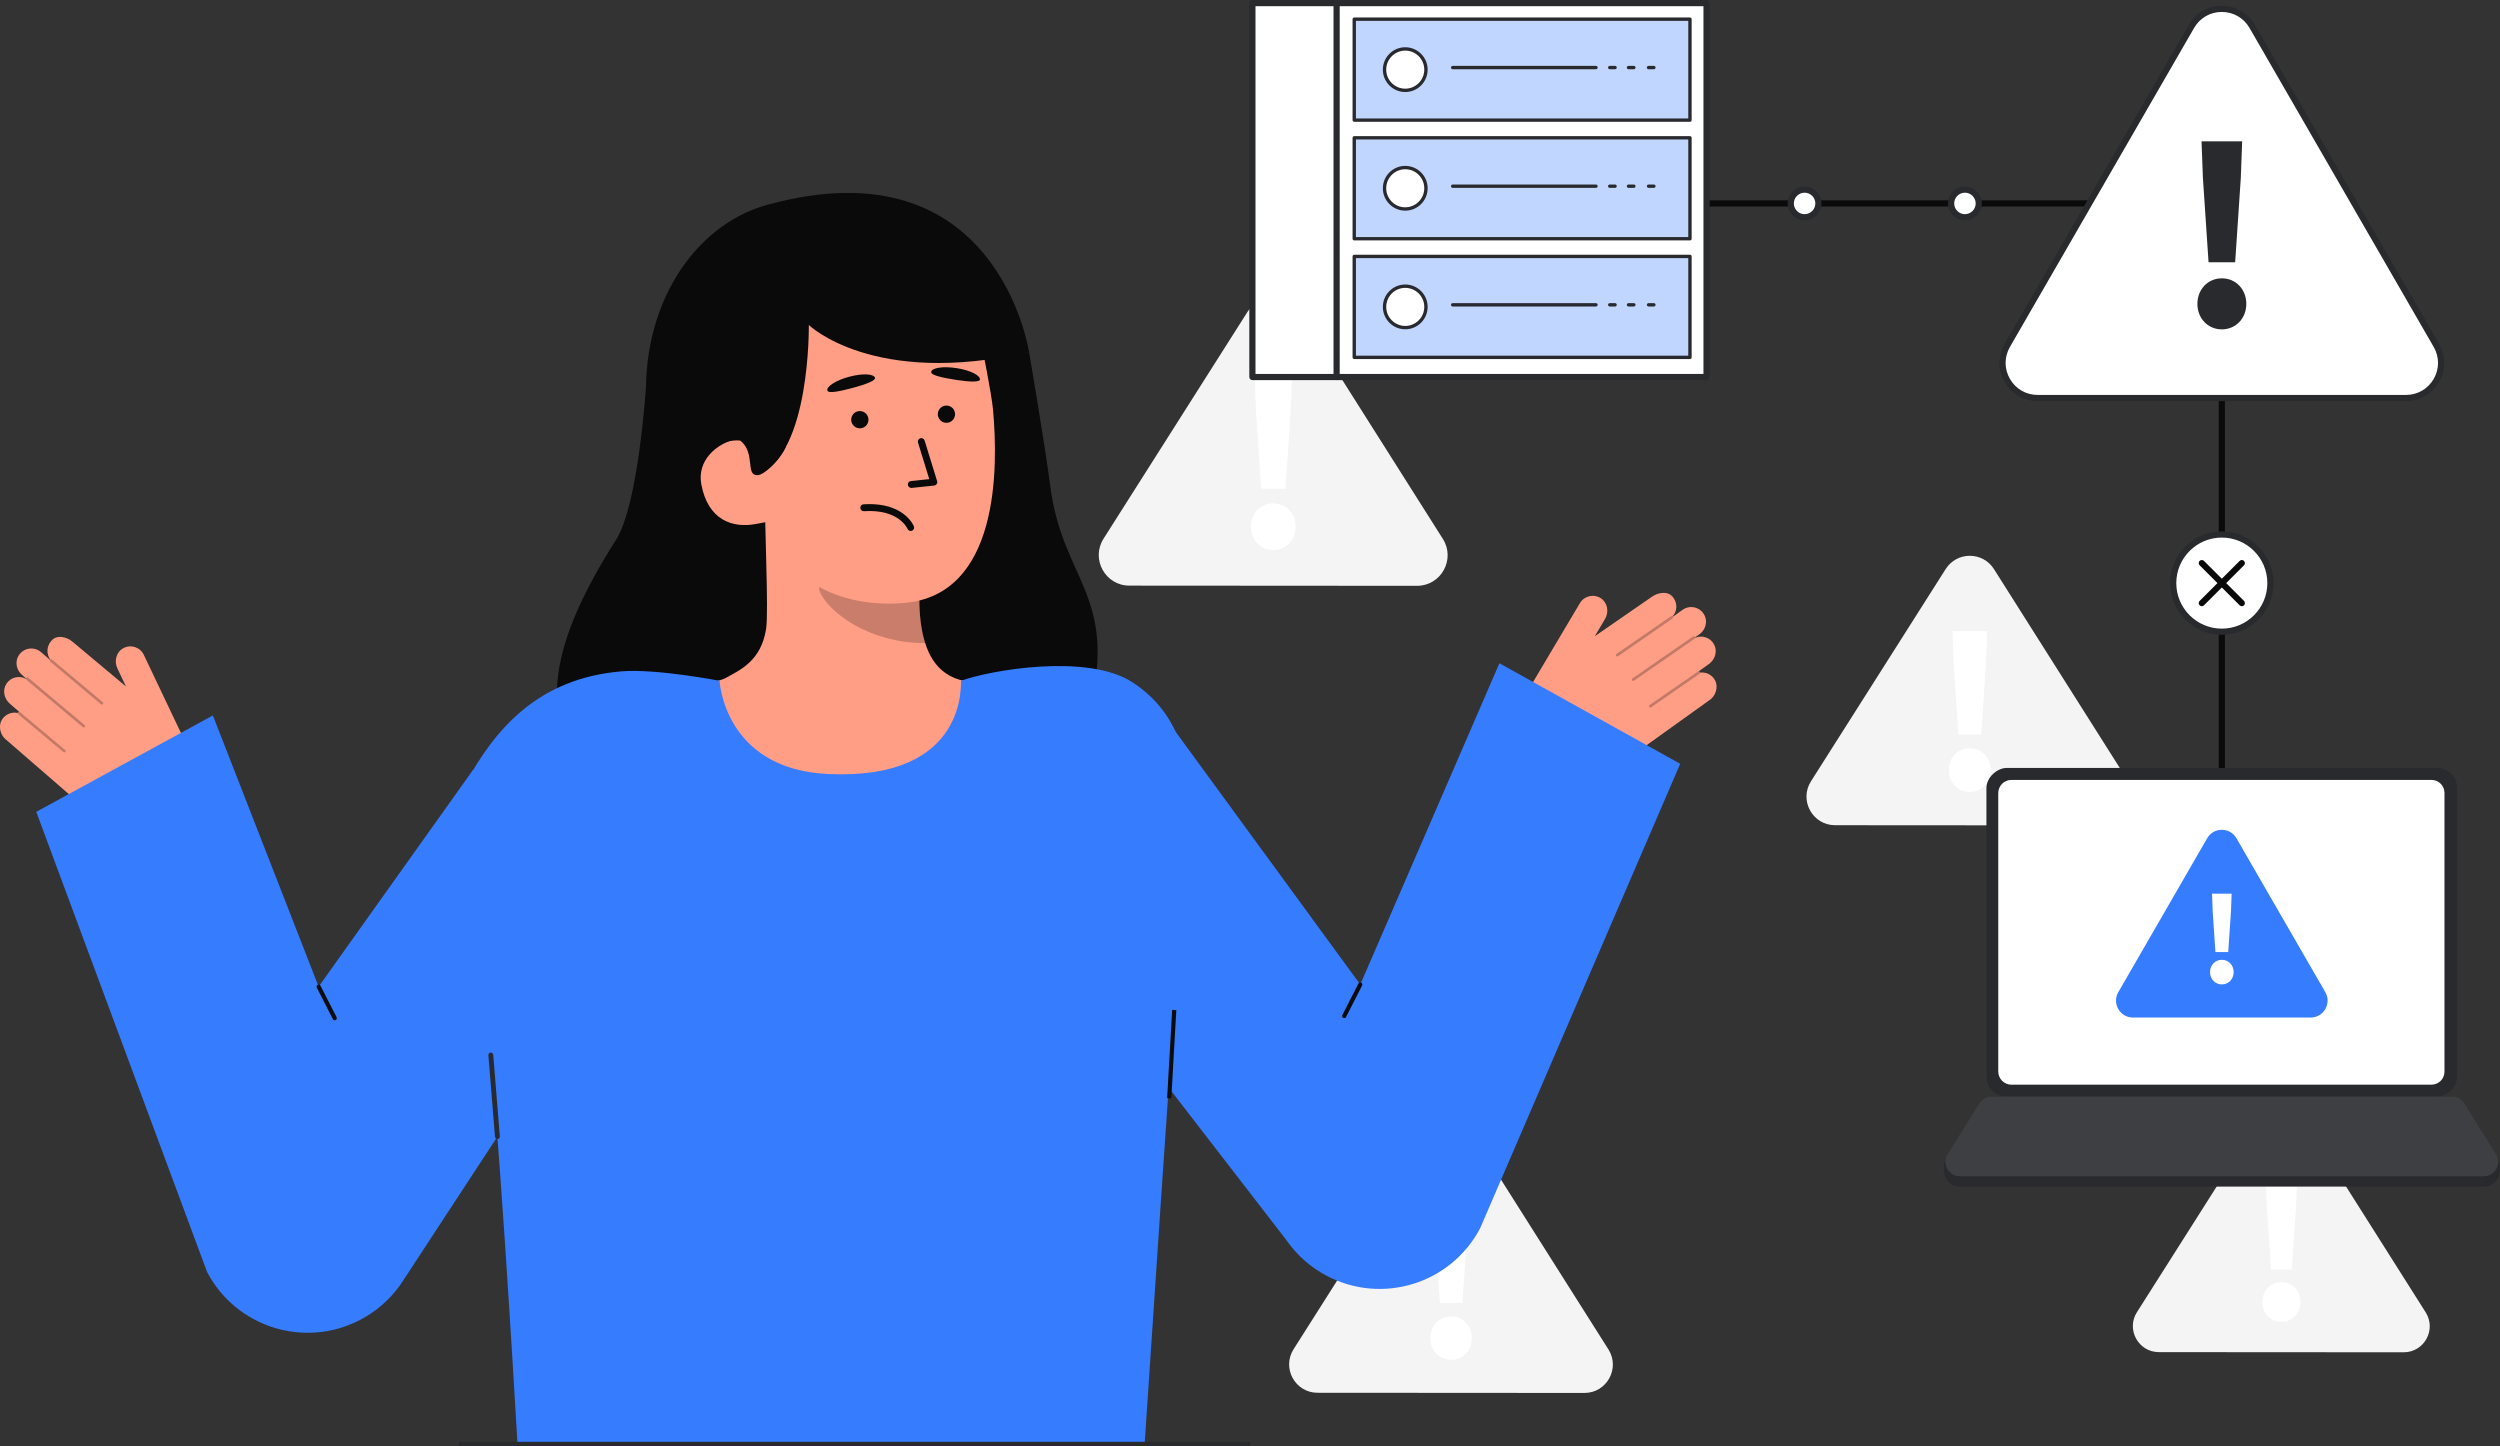 <svg viewBox="0 0 809.213 468.086" xmlns="http://www.w3.org/2000/svg" xmlns:xlink="http://www.w3.org/1999/xlink" id="Layer_2" overflow="hidden"><rect x="0" y="0" width="809.213" height="468.086" fill="#333333" stroke="none"/><g id="Layer_2-2"><g><g><g><path d="M512.859 450.876 426.46 450.818C419.223 450.813 414.836 442.827 418.714 436.716L461.96 368.578C465.569 362.891 473.869 362.897 477.471 368.588L520.625 436.784C524.495 442.9 520.097 450.88 512.86 450.875Z" fill="#F4F4F4"/><path d="M462.972 433.139C462.975 429.173 465.838 426.117 469.698 426.119 473.558 426.122 476.418 429.181 476.415 433.148 476.412 437.088 473.549 440.144 469.689 440.141 465.829 440.139 462.969 437.079 462.972 433.139ZM464.51 398.543 464.143 388.48 475.304 388.487 474.922 398.55 473.356 421.713 466.046 421.708 464.51 398.543Z" fill="#FFFFFF"/></g><g><path d="M778.038 437.715 698.8 437.662C692.162 437.658 688.139 430.333 691.696 424.729L731.357 362.239C734.667 357.024 742.279 357.029 745.582 362.249L785.159 424.792C788.708 430.401 784.675 437.72 778.038 437.715Z" fill="#F4F4F4"/><path d="M732.286 421.448C732.289 417.81 734.915 415.007 738.455 415.01 741.995 415.013 744.618 417.819 744.615 421.457 744.613 425.071 741.987 427.873 738.447 427.871 734.907 427.869 732.284 425.063 732.286 421.449ZM733.697 389.717 733.36 380.487 743.596 380.494 743.247 389.724 741.809 410.969 735.104 410.964 733.696 389.717Z" fill="#FFFFFF"/></g><g><path d="M458.665 189.621 365.551 189.558C357.751 189.553 353.023 180.946 357.203 174.36L403.81 100.926C407.7 94.797 416.645 94.803 420.526 100.937L467.034 174.433C471.205 181.024 466.465 189.625 458.666 189.62Z" fill="#F4F4F4"/><path d="M404.9 170.504C404.903 166.229 407.989 162.936 412.149 162.939 416.309 162.942 419.39 166.239 419.387 170.514 419.384 174.761 416.298 178.054 412.138 178.051 407.979 178.048 404.897 174.751 404.9 170.505ZM406.558 133.218 406.162 122.372 418.191 122.38 417.78 133.226 416.092 158.19 408.214 158.185 406.559 133.219Z" fill="#FFFFFF"/></g><g><path d="M681.094 267.168 593.993 267.109C586.697 267.104 582.274 259.053 586.184 252.893L629.781 184.202C633.419 178.469 641.787 178.475 645.418 184.213L688.922 252.963C692.823 259.129 688.39 267.174 681.094 267.169Z" fill="#F4F4F4"/><path d="M630.804 249.287C630.807 245.288 633.694 242.207 637.585 242.21 641.477 242.212 644.359 245.297 644.356 249.296 644.354 253.268 641.467 256.349 637.576 256.347 633.684 256.344 630.802 253.259 630.804 249.287ZM632.356 214.406 631.985 204.259 643.238 204.267 642.854 214.413 641.274 237.767 633.904 237.762 632.356 214.406Z" fill="#FFFFFF"/></g><g><g><g><path d="M209.088 125.294C209.088 125.294 206.633 163.372 199.438 174.68 178.725 207.234 172.407 232.873 192.546 252.379 212.685 271.886 342.557 273.657 352.909 229.445 361.624 192.223 343.895 188.005 339.926 157.17 338.13 143.218 333.085 113.947 333.085 113.947" fill="#0A0A0A"/><path d="M319.847 222.379C319.623 222.35 317.135 263.632 269.176 260.033 235.975 257.546 224.137 222.321 223.376 222.321 226.956 221.56 232.984 220.454 234.573 219.605 239.801 216.796 246.27 213.873 247.955 203.72 248.926 197.868 247.279 167.932 247.786 162.012L298.75 173.387C298.038 185.891 293.054 214.879 310.523 220.009 313.43 220.858 316.56 221.638 319.847 222.379Z" id="sk" fill="#FF9E85"/><path d="M299.465 208.162C298.743 205.858 298.314 203.854 297.932 200.252 297.249 193.81 297.613 187.889 298.265 181.855 287.97 180.485 278.085 176.154 270.098 169.515 269.152 173.01 263.947 188.281 265.388 191.602 268.112 197.881 280.911 208.162 299.465 208.162Z" id="sh" fill="#0C0C0C" opacity="0.22"/><path d="M292.71 195.169C272.597 196.886 251.03 188.531 245.954 161.713L237.038 137.527C231.963 110.709 241.934 86.303 267.185 81.524L267.185 81.524C292.436 76.745 312.718 85.093 317.793 111.911 317.793 111.911 320.926 127.255 321.408 132.445 323.228 152.017 323.228 192.564 292.71 195.17Z" fill="#FF9E85"/><path d="M317.191 122.868C317.098 123.738 313.824 123.647 309.466 122.962 305.109 122.277 301.25 121.465 301.411 120.387 301.615 119.026 305.33 118.481 309.688 119.166 314.045 119.851 317.336 121.5 317.19 122.868Z" id="e1_eb" fill="#0A0A0A"/><path d="M216.838 145.96 245.268 153.804C262.411 146.867 261.801 105.197 261.801 105.197 261.801 105.197 282.624 125.492 333.085 113.949 333.085 113.949 322.967 45.812 248.418 66.275 224.38 72.873 207.128 99.333 209.277 131.708 210.783 154.396 216.839 145.961 216.839 145.961Z" fill="#0A0A0A"/><path d="M244.732 169.598C237.058 171.05 229.157 168.323 227.003 156.766 225.572 149.089 231.8 143.261 239.473 141.809L244.4 146.202 251.329 168.349 244.732 169.598Z" fill="#FF9E85"/><g><circle cx="306.347" cy="134.068" r="2.795" id="e1_eye" fill="#0A0A0A"/><g id="e1_n"><path d="M294.982 157.934C294.416 157.934 293.932 157.507 293.871 156.932 293.807 156.318 294.252 155.768 294.867 155.704L300.789 155.085 297.144 143.257C296.963 142.667 297.294 142.041 297.884 141.859 298.474 141.678 299.099 142.008 299.282 142.598L303.327 155.726C303.425 156.046 303.375 156.393 303.191 156.672 303.007 156.951 302.707 157.133 302.374 157.168L295.099 157.929C295.06 157.933 295.02 157.935 294.982 157.935Z" fill="#0A0A0A"/></g><g id="e1_m"><path d="M282.888 163.209C293.008 163.76 295.687 170.04 295.806 170.334 296.038 170.906 295.763 171.558 295.192 171.791 294.624 172.024 293.974 171.751 293.738 171.183 293.626 170.916 290.863 164.741 279.654 165.466 279.025 165.509 278.505 165.038 278.465 164.422 278.425 163.806 278.893 163.274 279.508 163.234 280.717 163.156 281.843 163.151 282.887 163.208Z" fill="#0A0A0A"/></g><path d="M283.24 122.283C283.508 123.116 280.478 124.361 276.218 125.503 271.958 126.645 268.101 127.468 267.811 126.417 267.445 125.09 270.62 123.085 274.88 121.943 279.141 120.801 282.817 120.973 283.239 122.283Z" id="e1_eb-2" fill="#0A0A0A"/><circle cx="278.315" cy="135.85" r="2.796" id="e1_eye-2" fill="#0A0A0A"/></g><path d="M229.116 136.503 228.765 147.168C230.79 144.732 233.715 143.039 237.111 142.635 237.955 142.523 238.793 142.534 239.611 142.603 244.71 146.643 241.087 154.022 245.268 153.803 247.642 153.679 253.055 148.074 254.353 144.597 255.176 142.393 249.244 133.936 249.273 131.584" fill="#0A0A0A"/></g><g><path d="M555.188 220.304C554.208 218.383 552.211 217.47 550.291 217.711 550.291 217.625 550.289 217.536 550.236 217.459 550.14 217.327 549.992 217.289 549.843 217.299L553.165 214.918C555.173 213.479 555.993 210.745 554.81 208.577 553.583 206.328 550.935 205.515 548.739 206.429 548.747 206.382 548.716 206.337 548.709 206.289L550.074 205.311C551.963 203.957 552.778 201.439 551.804 199.329 550.493 196.49 547.03 195.67 544.62 197.397L541.47 199.655C541.461 199.636 541.47 199.615 541.457 199.597 541.443 199.574 541.411 199.574 541.392 199.554 542.849 197.913 543.041 195.431 541.708 193.572 540.221 191.18 536.789 191.669 534.753 193.128L516.214 205.933 519.528 200.354C520.857 198.117 520.373 195.117 518.208 193.673 515.9 192.133 512.803 192.857 511.404 195.212L493.311 225.672C488.898 233.102 491.196 242.694 498.497 247.317L498.497 247.317C506.828 252.592 517.526 252.285 525.54 246.54L553.536 226.473C555.383 225.149 556.219 222.327 555.186 220.303Z" fill="#FF9E85"/><g fill="none" opacity="0.25"><path d="M523.12 212.31C523.261 212.504 523.533 212.551 523.731 212.413L541.345 200.213C541.546 200.074 541.596 199.798 541.457 199.596 541.341 199.397 541.041 199.345 540.84 199.484L523.226 211.684C523.025 211.823 522.975 212.099 523.114 212.301L523.12 212.309Z" fill="#0C0C0C"/></g><g fill="none" opacity="0.25"><path d="M528.286 220.227C528.427 220.421 528.699 220.468 528.897 220.33L548.555 206.714C548.756 206.575 548.806 206.299 548.667 206.097 548.538 205.914 548.251 205.846 548.05 205.985L528.392 219.601C528.191 219.74 528.141 220.016 528.28 220.218L528.286 220.226Z" fill="#0C0C0C"/></g><g fill="none" opacity="0.25"><path d="M533.833 228.834C533.974 229.028 534.246 229.075 534.444 228.937L550.125 218.076C550.326 217.937 550.376 217.661 550.237 217.459 550.092 217.259 549.821 217.208 549.62 217.347L533.939 228.208C533.738 228.347 533.688 228.623 533.827 228.825L533.833 228.833Z" fill="#0C0C0C"/></g></g><path d="M485.336 214.685 440.302 318.678 378.168 233.639 324.326 282.181 416.276 401.265 416.879 402.113C420.086 406.517 424.325 410.272 429.472 412.979 447.435 422.426 469.656 415.522 479.102 397.559L543.858 247.231 485.336 214.685Z" fill="#367CFF"/><path d="M435.093 329.559C434.989 329.559 434.885 329.535 434.786 329.485 434.454 329.316 434.322 328.909 434.492 328.577L439.701 318.37C439.87 318.038 440.278 317.907 440.609 318.076 440.941 318.245 441.073 318.652 440.903 318.984L435.694 329.191C435.575 329.424 435.338 329.559 435.093 329.559Z" fill="#0C0C0C"/><path d="M380.962 314.933C379.43 332.931 371.978 445.22 370.505 467.39L167.503 467.39C166.356 447.395 161.207 359.964 156.858 320.864 152.707 283.553 144.563 264.873 150.533 253.842 160.288 235.814 174.297 219.556 201.157 217.308 212.319 216.374 232.914 220.356 232.914 220.356 232.914 220.356 234.327 248.95 268.031 250.541 313.911 252.706 310.861 220.434 311.075 220.356 320.533 216.898 352.189 211.355 366.687 220.928 394.344 239.191 384.214 276.792 380.963 314.933Z" fill="#367CFF"/><rect x="364.962" y="340.27" width="28.627" height="1.35" fill="#0C0C0C" transform="matrix(0.057 -0.998 0.998 0.057 17.389 700.292)"/><g><path d="M0.647 232.921C1.8 231.098 3.872 230.374 5.762 230.79 5.77 230.704 5.78 230.616 5.839 230.544 5.947 230.421 6.098 230.397 6.245 230.421L3.157 227.744C1.29 226.126 0.725 223.328 2.103 221.278 3.532 219.152 6.244 218.586 8.346 219.698 8.342 219.65 8.378 219.608 8.389 219.561L7.12 218.461C5.364 216.939 4.784 214.356 5.948 212.345 7.514 209.639 11.039 209.141 13.279 211.083L16.208 213.621C16.219 213.603 16.212 213.581 16.226 213.564 16.242 213.542 16.274 213.545 16.294 213.527 14.994 211.758 15.032 209.269 16.53 207.541 18.231 205.296 21.603 206.099 23.497 207.74L40.777 222.198 37.991 216.338C36.874 213.988 37.632 211.045 39.92 209.807 42.36 208.486 45.377 209.492 46.553 211.966L61.764 243.963C65.474 251.768 62.302 261.108 54.607 265.039L54.607 265.039C45.826 269.525 35.201 268.233 27.75 261.775L1.722 239.216C0.005 237.728-0.568 234.841 0.647 232.92Z" fill="#FF9E85"/><g fill="none" opacity="0.25"><path d="M33.315 227.914C33.156 228.094 32.882 228.116 32.697 227.961L16.281 214.19C16.094 214.033 16.069 213.753 16.226 213.565 16.36 213.377 16.663 213.353 16.851 213.51L33.267 227.281C33.454 227.438 33.479 227.718 33.322 227.906L33.315 227.914Z" fill="#0C0C0C"/></g><g fill="none" opacity="0.25"><path d="M27.442 235.321C27.283 235.501 27.009 235.523 26.824 235.368L8.504 220C8.317 219.843 8.292 219.563 8.449 219.375 8.594 219.204 8.886 219.163 9.074 219.32L27.394 234.688C27.581 234.845 27.606 235.125 27.449 235.313L27.442 235.321Z" fill="#0C0C0C"/></g><g fill="none" opacity="0.25"><path d="M21.126 243.381C20.967 243.561 20.693 243.583 20.508 243.428L5.894 231.169C5.707 231.012 5.682 230.732 5.839 230.544 6.002 230.358 6.276 230.332 6.464 230.489L21.078 242.748C21.265 242.905 21.29 243.185 21.133 243.373L21.126 243.381Z" fill="#0C0C0C"/></g></g><path d="M68.905 231.578 103.139 319.371 153.123 249.182 206.965 297.724 129.865 415.458 129.262 416.306C126.055 420.71 121.816 424.465 116.669 427.172 98.706 436.619 76.485 429.715 67.039 411.752L11.733 262.774 68.905 231.578Z" fill="#367CFF"/><path d="M108.348 330.253C108.452 330.253 108.556 330.229 108.655 330.179 108.987 330.01 109.119 329.603 108.949 329.271L103.74 319.064C103.571 318.732 103.163 318.601 102.832 318.77 102.5 318.939 102.368 319.346 102.538 319.678L107.747 329.885C107.866 330.118 108.103 330.253 108.348 330.253Z" fill="#0C0C0C"/></g><path d="M161.005 368.694C160.599 368.694 160.254 368.382 160.221 367.97L158.083 341.553C158.048 341.12 158.37 340.74 158.804 340.705 159.234 340.667 159.617 340.993 159.652 341.426L161.79 367.843C161.825 368.276 161.503 368.656 161.069 368.691 161.047 368.693 161.026 368.694 161.005 368.694Z" fill="#292A2E"/></g><g><path d="M720.168 256.959 718.168 256.959 718.168 66.848 514.531 66.848 514.531 64.848 720.168 64.848 720.168 256.959Z" fill="#0A0A0A"/><g><g><path d="M709.335 8.542 649.719 111.799C645.349 119.369 650.812 128.831 659.552 128.831L778.783 128.831C787.524 128.831 792.987 119.369 788.616 111.799L729 8.542C724.63 0.972 713.704 0.972 709.334 8.542Z" fill="#FFFFFF"/><path d="M778.784 129.831 659.553 129.831C655.086 129.831 651.086 127.521 648.853 123.653 646.621 119.785 646.621 115.167 648.853 111.299L708.468 8.042C710.701 4.174 714.7 1.865 719.167 1.865 723.634 1.865 727.633 4.174 729.866 8.042L789.482 111.299C791.714 115.167 791.714 119.785 789.482 123.653 787.249 127.521 783.249 129.83 778.783 129.83ZM719.168 3.865C715.425 3.865 712.072 5.801 710.201 9.042L710.201 9.042 650.586 112.299C648.714 115.541 648.714 119.411 650.586 122.653 652.457 125.895 655.81 127.831 659.554 127.831L778.785 127.831C782.528 127.831 785.881 125.895 787.752 122.654 789.624 119.412 789.624 115.542 787.752 112.3L728.136 9.043C726.265 5.801 722.912 3.866 719.169 3.866ZM709.335 8.542 709.345 8.542 709.335 8.542Z" fill="#292A2E"/></g><path d="M711.262 98.365C711.262 93.691 714.633 90.089 719.182 90.089 723.731 90.089 727.101 93.692 727.101 98.365 727.101 103.007 723.73 106.61 719.182 106.61 714.634 106.61 711.262 103.007 711.262 98.365ZM713.047 57.6 712.606 45.743 725.757 45.743 725.316 57.6 723.488 84.893 714.876 84.893 713.048 57.6Z" fill="#292A2E"/></g><g><g><path d="M803.946 384.089 634.391 384.089C629.328 384.089 628.189 378.193 629.813 375.079L640.48 360.844C641.286 359.299 642.884 358.33 644.626 358.33L793.71 358.33C795.453 358.33 797.051 359.299 797.856 360.844L808.523 375.079C810.147 378.192 809.008 384.089 803.945 384.089Z" fill="#292A2E"/><g><rect x="665.964" y="225.578" rx="6.541" ry="6.541" width="106.408" height="152.381" fill="#292A2E" transform="matrix(6.12323e-17 -1 1 6.12323e-17 417.399 1020.94)"/><path d="M791.242 256.658 791.242 346.879C791.242 349.206 789.356 351.092 787.029 351.092L651.07 351.092C648.716 351.092 646.807 349.183 646.807 346.829L646.807 256.709C646.807 254.355 648.716 252.446 651.07 252.446L787.029 252.446C789.356 252.446 791.242 254.332 791.242 256.659Z" fill="#FFFFFF"/></g><path d="M803.946 380.731 634.391 380.731C630.88 380.731 628.621 377.005 630.245 373.892L640.48 357.487C641.286 355.942 642.884 354.973 644.626 354.973L793.71 354.973C795.453 354.973 797.051 355.942 797.856 357.487L808.091 373.892C809.715 377.005 807.456 380.731 803.945 380.731Z" fill="#292A2E"/><path d="M803.946 380.731 634.391 380.731C630.88 380.731 628.621 377.005 630.245 373.892L640.48 357.487C641.286 355.942 642.884 354.973 644.626 354.973L793.71 354.973C795.453 354.973 797.051 355.942 797.856 357.487L808.091 373.892C809.715 377.005 807.456 380.731 803.945 380.731Z" fill="#FFFFFF" opacity="0.1"/></g><g><path d="M714.425 271.335 685.667 321.145C683.559 324.797 686.194 329.361 690.41 329.361L747.926 329.361C752.142 329.361 754.778 324.797 752.669 321.145L723.911 271.335C721.803 267.683 716.532 267.683 714.424 271.335Z" fill="#367CFF"/><path d="M715.354 314.665C715.354 312.41 716.98 310.672 719.174 310.672 721.368 310.672 722.995 312.41 722.995 314.665 722.995 316.905 721.368 318.643 719.174 318.643 716.98 318.643 715.354 316.905 715.354 314.665ZM716.215 294.997 716.002 289.276 722.347 289.276 722.134 294.997 721.252 308.165 717.097 308.165 716.215 294.997Z" fill="#FFFFFF"/></g></g><g><g><rect x="405.383" y="1" width="147.001" height="121.037" fill="#FFFFFF"/><path d="M552.385 123.037 405.384 123.037C404.831 123.037 404.384 122.589 404.384 122.037L404.384 1C404.384 0.448 404.831 0 405.384 0L552.385 0C552.938 0 553.385 0.448 553.385 1L553.385 122.037C553.385 122.589 552.938 123.037 552.385 123.037ZM406.384 121.037 551.385 121.037 551.385 2 406.384 2 406.384 121.037Z" fill="#292A2E"/></g><g><g><rect x="438.349" y="6.204" width="108.666" height="32.678" fill="#367CFF"/><g fill="none" opacity="0.69"><rect x="438.349" y="6.204" width="108.666" height="32.678" fill="#FFFFFF"/></g><path d="M547.016 39.426 438.35 39.426C438.049 39.426 437.805 39.182 437.805 38.881L437.805 6.204C437.805 5.903 438.049 5.659 438.35 5.659L547.016 5.659C547.317 5.659 547.561 5.903 547.561 6.204L547.561 38.882C547.561 39.183 547.317 39.427 547.016 39.427ZM438.895 38.336 546.471 38.336 546.471 6.749 438.895 6.749 438.895 38.337Z" fill="#292A2E"/><g><circle cx="454.857" cy="22.543" r="6.704" fill="#FFFFFF"/><path d="M454.857 29.791C450.86 29.791 447.608 26.539 447.608 22.542 447.608 18.545 450.86 15.293 454.857 15.293 458.854 15.293 462.106 18.545 462.106 22.542 462.106 26.539 458.854 29.791 454.857 29.791ZM454.857 16.383C451.461 16.383 448.698 19.146 448.698 22.542 448.698 25.938 451.461 28.701 454.857 28.701 458.253 28.701 461.016 25.938 461.016 22.542 461.016 19.146 458.253 16.383 454.857 16.383Z" fill="#292A2E"/></g><path d="M516.597 22.415 470.211 22.415C469.91 22.415 469.666 22.171 469.666 21.87 469.666 21.569 469.91 21.325 470.211 21.325L516.597 21.325C516.898 21.325 517.142 21.569 517.142 21.87 517.142 22.171 516.898 22.415 516.597 22.415Z" fill="#292A2E"/><path d="M528.851 22.415 527.121 22.415C526.82 22.415 526.576 22.171 526.576 21.87 526.576 21.569 526.82 21.325 527.121 21.325L528.851 21.325C529.152 21.325 529.396 21.569 529.396 21.87 529.396 22.171 529.152 22.415 528.851 22.415Z" fill="#292A2E"/><path d="M522.779 22.415 521.049 22.415C520.748 22.415 520.504 22.171 520.504 21.87 520.504 21.569 520.748 21.325 521.049 21.325L522.779 21.325C523.08 21.325 523.324 21.569 523.324 21.87 523.324 22.171 523.08 22.415 522.779 22.415Z" fill="#292A2E"/><path d="M535.338 22.415 533.608 22.415C533.307 22.415 533.063 22.171 533.063 21.87 533.063 21.569 533.307 21.325 533.608 21.325L535.338 21.325C535.639 21.325 535.883 21.569 535.883 21.87 535.883 22.171 535.639 22.415 535.338 22.415Z" fill="#292A2E"/></g><g><rect x="438.349" y="44.602" width="108.666" height="32.678" fill="#367CFF"/><g fill="none" opacity="0.69"><rect x="438.349" y="44.602" width="108.666" height="32.678" fill="#FFFFFF"/></g><path d="M547.016 77.824 438.35 77.824C438.049 77.824 437.805 77.58 437.805 77.279L437.805 44.601C437.805 44.3 438.049 44.056 438.35 44.056L547.016 44.056C547.317 44.056 547.561 44.3 547.561 44.601L547.561 77.279C547.561 77.58 547.317 77.824 547.016 77.824ZM438.895 76.734 546.471 76.734 546.471 45.146 438.895 45.146 438.895 76.734Z" fill="#292A2E"/><g><circle cx="454.857" cy="60.941" r="6.704" fill="#FFFFFF"/><path d="M454.857 68.189C450.86 68.189 447.608 64.937 447.608 60.94 447.608 56.943 450.86 53.691 454.857 53.691 458.854 53.691 462.106 56.943 462.106 60.94 462.106 64.937 458.854 68.189 454.857 68.189ZM454.857 54.781C451.461 54.781 448.698 57.544 448.698 60.94 448.698 64.336 451.461 67.099 454.857 67.099 458.253 67.099 461.016 64.336 461.016 60.94 461.016 57.544 458.253 54.781 454.857 54.781Z" fill="#292A2E"/></g><path d="M516.597 60.813 470.211 60.813C469.91 60.813 469.666 60.569 469.666 60.268 469.666 59.967 469.91 59.723 470.211 59.723L516.597 59.723C516.898 59.723 517.142 59.967 517.142 60.268 517.142 60.569 516.898 60.813 516.597 60.813Z" fill="#292A2E"/><path d="M528.851 60.813 527.121 60.813C526.82 60.813 526.576 60.569 526.576 60.268 526.576 59.967 526.82 59.723 527.121 59.723L528.851 59.723C529.152 59.723 529.396 59.967 529.396 60.268 529.396 60.569 529.152 60.813 528.851 60.813Z" fill="#292A2E"/><path d="M522.779 60.813 521.049 60.813C520.748 60.813 520.504 60.569 520.504 60.268 520.504 59.967 520.748 59.723 521.049 59.723L522.779 59.723C523.08 59.723 523.324 59.967 523.324 60.268 523.324 60.569 523.08 60.813 522.779 60.813Z" fill="#292A2E"/><path d="M535.338 60.813 533.608 60.813C533.307 60.813 533.063 60.569 533.063 60.268 533.063 59.967 533.307 59.723 533.608 59.723L535.338 59.723C535.639 59.723 535.883 59.967 535.883 60.268 535.883 60.569 535.639 60.813 535.338 60.813Z" fill="#292A2E"/></g><g><rect x="438.349" y="83" width="108.666" height="32.678" fill="#367CFF"/><g fill="none" opacity="0.69"><rect x="438.349" y="83" width="108.666" height="32.678" fill="#FFFFFF"/></g><path d="M547.016 116.223 438.35 116.223C438.049 116.223 437.805 115.979 437.805 115.678L437.805 83C437.805 82.699 438.049 82.455 438.35 82.455L547.016 82.455C547.317 82.455 547.561 82.699 547.561 83L547.561 115.678C547.561 115.979 547.317 116.223 547.016 116.223ZM438.895 115.133 546.471 115.133 546.471 83.545 438.895 83.545 438.895 115.133Z" fill="#292A2E"/><g><circle cx="454.857" cy="99.339" r="6.704" fill="#FFFFFF"/><path d="M454.857 106.587C450.86 106.587 447.608 103.335 447.608 99.338 447.608 95.341 450.86 92.089 454.857 92.089 458.854 92.089 462.106 95.341 462.106 99.338 462.106 103.335 458.854 106.587 454.857 106.587ZM454.857 93.179C451.461 93.179 448.698 95.942 448.698 99.338 448.698 102.734 451.461 105.497 454.857 105.497 458.253 105.497 461.016 102.734 461.016 99.338 461.016 95.942 458.253 93.179 454.857 93.179Z" fill="#292A2E"/></g><path d="M516.597 99.211 470.211 99.211C469.91 99.211 469.666 98.967 469.666 98.666 469.666 98.365 469.91 98.121 470.211 98.121L516.597 98.121C516.898 98.121 517.142 98.365 517.142 98.666 517.142 98.967 516.898 99.211 516.597 99.211Z" fill="#292A2E"/><path d="M528.851 99.211 527.121 99.211C526.82 99.211 526.576 98.967 526.576 98.666 526.576 98.365 526.82 98.121 527.121 98.121L528.851 98.121C529.152 98.121 529.396 98.365 529.396 98.666 529.396 98.967 529.152 99.211 528.851 99.211Z" fill="#292A2E"/><path d="M522.779 99.211 521.049 99.211C520.748 99.211 520.504 98.967 520.504 98.666 520.504 98.365 520.748 98.121 521.049 98.121L522.779 98.121C523.08 98.121 523.324 98.365 523.324 98.666 523.324 98.967 523.08 99.211 522.779 99.211Z" fill="#292A2E"/><path d="M535.338 99.211 533.608 99.211C533.307 99.211 533.063 98.967 533.063 98.666 533.063 98.365 533.307 98.121 533.608 98.121L535.338 98.121C535.639 98.121 535.883 98.365 535.883 98.666 535.883 98.967 535.639 99.211 535.338 99.211Z" fill="#292A2E"/></g></g><path d="M432.643 123.037C432.09 123.037 431.643 122.589 431.643 122.037L431.643 1C431.643 0.448 432.09 0 432.643 0 433.196 0 433.643 0.448 433.643 1L433.643 122.037C433.643 122.589 433.196 123.037 432.643 123.037Z" fill="#292A2E"/></g><g><circle cx="584.122" cy="65.848" r="4.476" fill="#FFFFFF"/><path d="M584.122 71.324C581.102 71.324 578.646 68.867 578.646 65.847 578.646 62.827 581.102 60.37 584.122 60.37 587.142 60.37 589.599 62.827 589.599 65.847 589.599 68.867 587.142 71.324 584.122 71.324ZM584.122 62.371C582.206 62.371 580.646 63.931 580.646 65.848 580.646 67.765 582.206 69.325 584.122 69.325 586.038 69.325 587.599 67.765 587.599 65.848 587.599 63.931 586.039 62.371 584.122 62.371Z" fill="#292A2E"/></g><g><circle cx="636.022" cy="65.848" r="4.476" fill="#FFFFFF"/><path d="M636.022 71.324C633.002 71.324 630.545 68.867 630.545 65.847 630.545 62.827 633.002 60.37 636.022 60.37 639.042 60.37 641.499 62.827 641.499 65.847 641.499 68.867 639.042 71.324 636.022 71.324ZM636.022 62.371C634.105 62.371 632.545 63.931 632.545 65.848 632.545 67.765 634.105 69.325 636.022 69.325 637.939 69.325 639.499 67.765 639.499 65.848 639.499 63.931 637.939 62.371 636.022 62.371Z" fill="#292A2E"/></g><g><g><circle cx="719.168" cy="188.743" r="15.736" fill="#FFFFFF"/><path d="M719.168 205.479C709.94 205.479 702.433 197.971 702.433 188.743 702.433 179.515 709.941 172.007 719.168 172.007 728.395 172.007 735.904 179.515 735.904 188.743 735.904 197.971 728.396 205.479 719.168 205.479ZM719.168 174.007C711.043 174.007 704.433 180.617 704.433 188.743 704.433 196.869 711.043 203.479 719.168 203.479 727.293 203.479 733.904 196.868 733.904 188.743 733.904 180.618 727.294 174.007 719.168 174.007Z" fill="#292A2E"/></g><g><path d="M725.645 196.221C725.389 196.221 725.133 196.123 724.938 195.928L711.984 182.973C711.593 182.582 711.593 181.95 711.984 181.559 712.375 181.168 713.007 181.168 713.398 181.559L726.352 194.514C726.743 194.905 726.743 195.537 726.352 195.928 726.157 196.123 725.901 196.221 725.645 196.221Z" fill="#0A0A0A"/><path d="M712.691 196.221C712.435 196.221 712.179 196.123 711.984 195.928 711.593 195.537 711.593 194.905 711.984 194.514L724.938 181.559C725.329 181.168 725.961 181.168 726.352 181.559 726.743 181.95 726.743 182.582 726.352 182.973L713.398 195.928C713.203 196.123 712.947 196.221 712.691 196.221Z" fill="#0A0A0A"/></g></g></g></g><path d="M404.184 468.086 149.116 468.086C148.731 468.086 148.419 467.774 148.419 467.389 148.419 467.004 148.731 466.692 149.116 466.692L404.184 466.692C404.569 466.692 404.881 467.004 404.881 467.389 404.881 467.774 404.569 468.086 404.184 468.086Z" fill="#292A2E"/></g></g></svg>